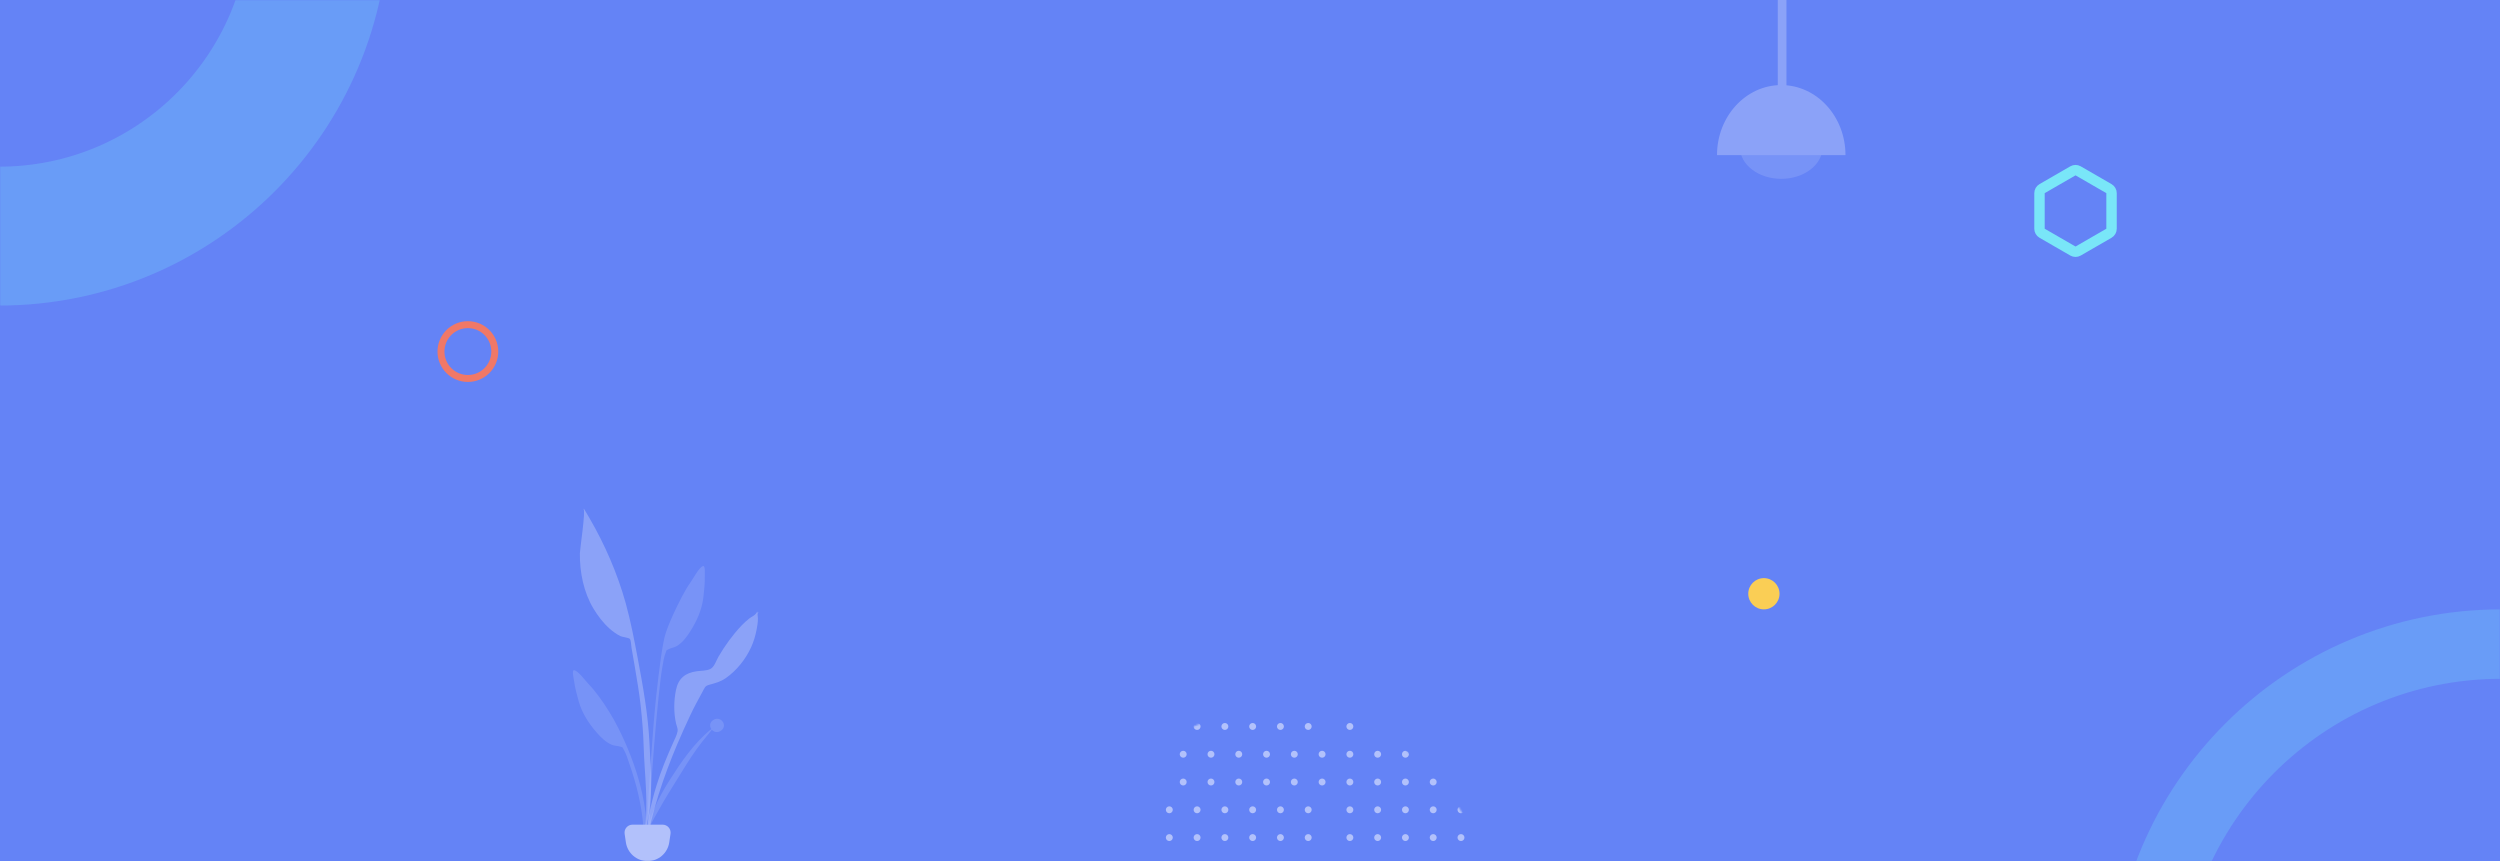 <svg width="1440" height="496" viewBox="0 0 1440 496" fill="none" xmlns="http://www.w3.org/2000/svg">
<rect x="0" y="0" width="1440" height="496" fill="#333333" stroke="none"/>
<g clip-path="url(#clip0_1_989)">
<rect width="1440" height="496" fill="#6483F6"/>
<mask id="mask0_1_989" style="mask-type:alpha" maskUnits="userSpaceOnUse" x="0" y="0" width="1440" height="496">
<rect width="1440" height="496" fill="white"/>
</mask>
<g mask="url(#mask0_1_989)">
<path opacity="0.248" d="M184 -48.5C184 53.397 101.397 136 -0.5 136C-102.397 136 -185 53.397 -185 -48.5C-185 -150.397 -102.397 -233 -0.5 -233C101.397 -233 184 -150.397 184 -48.5Z" stroke="#7BE8FB" stroke-width="80"/>
<path opacity="0.248" d="M1645 575.5C1645 688.442 1553.44 780 1440.5 780C1327.56 780 1236 688.442 1236 575.5C1236 462.558 1327.56 371 1440.5 371C1553.44 371 1645 462.558 1645 575.5Z" stroke="#7BE8FB" stroke-width="40"/>
<g opacity="0.5">
<path opacity="0.255" fill-rule="evenodd" clip-rule="evenodd" d="M398.027 334.98C399.64 332.685 402.632 326.856 404.902 326.036C406.364 325.508 405.938 330.972 405.956 332.014C406.026 336.045 405.633 340.05 405.147 344.047C404.273 351.256 401.413 357.676 397.49 363.811C395.471 366.968 393.104 370.164 389.824 372.133C388.315 373.041 386.499 373.192 385.008 373.974C383.272 374.884 384.217 374.148 383.435 375.954C382.349 378.461 382.001 381.696 381.498 384.371C379.19 396.652 373.602 461.573 374.571 474.065C374.657 475.172 373.11 475.437 373.033 474.085C372.622 466.918 376.174 417.285 377.965 401.054C379.757 384.823 381.57 370.483 383.388 364.868C385.593 358.055 389.576 349.862 392.892 343.509C394.432 340.557 396.111 337.708 398.027 334.98Z" fill="white"/>
<path opacity="0.248" fill-rule="evenodd" clip-rule="evenodd" d="M410.621 414.868C414.827 411.808 419.379 417.584 415.573 420.645C413.469 422.337 411.27 421.735 410.031 420.325C409.228 421.296 408.475 422.311 407.752 423.169C405.55 425.783 403.468 428.459 401.478 431.197C397.345 436.886 393.803 442.896 390.1 448.797C386.445 454.62 382.82 460.473 379.507 466.444C376.701 471.503 372.961 477.454 372 483C373.458 471.238 378.989 459.933 385.576 449.564C392.11 439.28 399.607 428.049 409.723 419.933C408.694 418.432 408.665 416.29 410.621 414.868Z" fill="white"/>
<path opacity="0.252" fill-rule="evenodd" clip-rule="evenodd" d="M330.728 386.012C333.057 386.467 336.861 391.738 338.781 393.747C341.062 396.133 343.132 398.677 345.082 401.342C349.282 407.078 353.038 413.178 356.231 419.538C361.438 429.907 365.609 440.551 368.637 451.842C370.49 458.753 371.689 465.917 372.4 473.031C372.535 474.372 373.94 484.716 371.915 484.994C370.093 485.245 370.656 477.14 370.568 476.038C369.574 463.6 366.598 451.498 362.459 439.775C361.557 437.221 360.719 434.093 359.277 431.795C358.239 430.139 359.27 430.716 357.445 430.09C355.878 429.552 354.093 429.683 352.488 429.024C349.002 427.594 346.211 424.817 343.764 422.024C339.009 416.595 335.241 410.723 333.277 403.767C332.188 399.91 331.187 396.031 330.631 392.055C330.487 391.027 329.228 385.718 330.728 386.012Z" fill="white"/>
<path opacity="0.498" fill-rule="evenodd" clip-rule="evenodd" d="M339.439 298.256C348.354 313.574 355.681 330.4 360.412 347.443C363.278 357.769 365.282 368.365 367.274 378.885C370.357 395.173 373.274 411.459 374.104 428.037C374.939 444.71 376.589 463.941 371.078 480C373.831 463.696 371.21 446.341 370.746 429.935C370.524 422.104 369.882 414.348 369.039 406.562C368.221 399.01 366.884 391.493 365.64 383.999C365.034 380.35 364.397 376.706 363.749 373.064C363.555 371.977 363.474 368.753 362.778 368.011C362.078 367.263 358.505 366.959 357.383 366.411C355.125 365.306 353 363.738 351.12 362.081C347.515 358.904 344.379 354.753 341.904 350.661C336.178 341.192 333.888 329.637 334.004 318.672C334.026 316.543 337.482 293.617 336.094 293.301C336.178 293.204 336.257 293.104 336.332 293C337.382 294.743 338.414 296.498 339.439 298.256Z" fill="white"/>
<path opacity="0.497" fill-rule="evenodd" clip-rule="evenodd" d="M435.402 353.485C435.539 353.289 436.429 351.926 435.981 352.013C436.894 351.836 434.726 353.516 437 352.485C435.92 353.498 436.543 354.814 436.558 356.178C436.581 358.391 436.208 360.587 435.789 362.753C435.125 366.176 434.137 369.505 432.703 372.69C429.577 379.63 424.27 386.311 417.969 390.65C414.858 392.792 411.809 393.521 408.261 394.508C406.02 395.131 405.843 396.282 404.653 398.442C402.177 402.941 399.744 407.423 397.56 412.074C394.953 417.627 392.421 423.186 390.033 428.837C381.988 447.871 375.441 467.592 372.002 488C371.918 475.973 374.719 463.587 378.252 452.124C380.826 443.772 384.176 435.721 387.75 427.751C388.616 425.82 389.928 423.337 390.296 421.205C390.554 419.712 389.766 418.275 389.406 416.702C388.001 410.575 388.101 403.712 389.335 397.552C390.696 390.76 394.63 387.608 401.287 386.646C403.721 386.294 406.815 386.423 409.047 385.392C411.479 384.269 412.482 380.579 413.865 378.21C417.579 371.847 421.992 365.745 427.06 360.383C428.463 358.899 429.972 357.529 431.572 356.26C432.582 355.459 434.714 354.472 435.402 353.485Z" fill="white"/>
<path fill-rule="evenodd" clip-rule="evenodd" d="M359.782 480.28C359.37 477.498 361.525 475 364.337 475H381.663C384.475 475 386.63 477.498 386.218 480.28L385.485 485.229C384.568 491.417 379.256 496 373 496V496C366.744 496 361.432 491.417 360.515 485.229L359.782 480.28Z" fill="white"/>
</g>
</g>
<g opacity="0.251" clip-path="url(#clip1_1_989)">
<path opacity="0.505" fill-rule="evenodd" clip-rule="evenodd" d="M1026 103C1039.13 103 1049.77 94.871 1049.77 84.842C1049.77 74.814 1039.13 66.684 1026 66.684C1012.87 66.684 1002.23 74.814 1002.23 84.842C1002.23 94.871 1012.87 103 1026 103Z" fill="white"/>
<path fill-rule="evenodd" clip-rule="evenodd" d="M1063 89.351C1063 67.066 1046.43 49 1026 49C1005.57 49 989 67.066 989 89.351" fill="white"/>
<rect x="1024" width="5" height="72" fill="white"/>
</g>
<g opacity="0.502">
<mask id="mask1_1_989" style="mask-type:alpha" maskUnits="userSpaceOnUse" x="615" y="408" width="244" height="244">
<path d="M737 652C804.379 652 859 597.379 859 530C859 462.621 804.379 408 737 408C669.621 408 615 462.621 615 530C615 597.379 669.621 652 737 652Z" fill="white"/>
</mask>
<g mask="url(#mask1_1_989)">
<path fill-rule="evenodd" clip-rule="evenodd" d="M779.526 402.443C779.526 403.548 778.631 404.443 777.526 404.443C776.422 404.443 775.526 403.548 775.526 402.443C775.526 401.339 776.422 400.443 777.526 400.443C778.631 400.443 779.526 401.339 779.526 402.443ZM777.526 420.443C778.631 420.443 779.526 419.548 779.526 418.443C779.526 417.339 778.631 416.443 777.526 416.443C776.422 416.443 775.526 417.339 775.526 418.443C775.526 419.548 776.422 420.443 777.526 420.443ZM793.526 420.443C794.631 420.443 795.526 419.548 795.526 418.443C795.526 417.339 794.631 416.443 793.526 416.443C792.422 416.443 791.526 417.339 791.526 418.443C791.526 419.548 792.422 420.443 793.526 420.443ZM811.526 418.443C811.526 419.548 810.631 420.443 809.526 420.443C808.422 420.443 807.526 419.548 807.526 418.443C807.526 417.339 808.422 416.443 809.526 416.443C810.631 416.443 811.526 417.339 811.526 418.443ZM825.526 420.443C826.631 420.443 827.526 419.548 827.526 418.443C827.526 417.339 826.631 416.443 825.526 416.443C824.422 416.443 823.526 417.339 823.526 418.443C823.526 419.548 824.422 420.443 825.526 420.443ZM843.526 418.443C843.526 419.548 842.631 420.443 841.526 420.443C840.422 420.443 839.526 419.548 839.526 418.443C839.526 417.339 840.422 416.443 841.526 416.443C842.631 416.443 843.526 417.339 843.526 418.443ZM857.526 420.443C858.631 420.443 859.526 419.548 859.526 418.443C859.526 417.339 858.631 416.443 857.526 416.443C856.422 416.443 855.526 417.339 855.526 418.443C855.526 419.548 856.422 420.443 857.526 420.443ZM793.526 404.443C794.631 404.443 795.526 403.548 795.526 402.443C795.526 401.339 794.631 400.443 793.526 400.443C792.422 400.443 791.526 401.339 791.526 402.443C791.526 403.548 792.422 404.443 793.526 404.443ZM811.526 402.443C811.526 403.548 810.631 404.443 809.526 404.443C808.422 404.443 807.526 403.548 807.526 402.443C807.526 401.339 808.422 400.443 809.526 400.443C810.631 400.443 811.526 401.339 811.526 402.443ZM825.526 404.443C826.631 404.443 827.526 403.548 827.526 402.443C827.526 401.339 826.631 400.443 825.526 400.443C824.422 400.443 823.526 401.339 823.526 402.443C823.526 403.548 824.422 404.443 825.526 404.443ZM843.526 402.443C843.526 403.548 842.631 404.443 841.526 404.443C840.422 404.443 839.526 403.548 839.526 402.443C839.526 401.339 840.422 400.443 841.526 400.443C842.631 400.443 843.526 401.339 843.526 402.443ZM857.526 404.443C858.631 404.443 859.526 403.548 859.526 402.443C859.526 401.339 858.631 400.443 857.526 400.443C856.422 400.443 855.526 401.339 855.526 402.443C855.526 403.548 856.422 404.443 857.526 404.443ZM673.526 420.443C674.631 420.443 675.526 419.548 675.526 418.443C675.526 417.339 674.631 416.443 673.526 416.443C672.422 416.443 671.526 417.339 671.526 418.443C671.526 419.548 672.422 420.443 673.526 420.443ZM689.526 420.443C690.631 420.443 691.526 419.548 691.526 418.443C691.526 417.339 690.631 416.443 689.526 416.443C688.422 416.443 687.526 417.339 687.526 418.443C687.526 419.548 688.422 420.443 689.526 420.443ZM707.526 418.443C707.526 419.548 706.631 420.443 705.526 420.443C704.422 420.443 703.526 419.548 703.526 418.443C703.526 417.339 704.422 416.443 705.526 416.443C706.631 416.443 707.526 417.339 707.526 418.443ZM721.526 420.443C722.631 420.443 723.526 419.548 723.526 418.443C723.526 417.339 722.631 416.443 721.526 416.443C720.422 416.443 719.526 417.339 719.526 418.443C719.526 419.548 720.422 420.443 721.526 420.443ZM739.526 418.443C739.526 419.548 738.631 420.443 737.526 420.443C736.422 420.443 735.526 419.548 735.526 418.443C735.526 417.339 736.422 416.443 737.526 416.443C738.631 416.443 739.526 417.339 739.526 418.443ZM753.526 420.443C754.631 420.443 755.526 419.548 755.526 418.443C755.526 417.339 754.631 416.443 753.526 416.443C752.422 416.443 751.526 417.339 751.526 418.443C751.526 419.548 752.422 420.443 753.526 420.443ZM673.526 404.443C674.631 404.443 675.526 403.548 675.526 402.443C675.526 401.339 674.631 400.443 673.526 400.443C672.422 400.443 671.526 401.339 671.526 402.443C671.526 403.548 672.422 404.443 673.526 404.443ZM683.526 434.443C683.526 435.548 682.631 436.443 681.526 436.443C680.422 436.443 679.526 435.548 679.526 434.443C679.526 433.339 680.422 432.443 681.526 432.443C682.631 432.443 683.526 433.339 683.526 434.443ZM681.526 452.443C682.631 452.443 683.526 451.548 683.526 450.443C683.526 449.339 682.631 448.443 681.526 448.443C680.422 448.443 679.526 449.339 679.526 450.443C679.526 451.548 680.422 452.443 681.526 452.443ZM697.526 452.443C698.631 452.443 699.526 451.548 699.526 450.443C699.526 449.339 698.631 448.443 697.526 448.443C696.422 448.443 695.526 449.339 695.526 450.443C695.526 451.548 696.422 452.443 697.526 452.443ZM715.526 450.443C715.526 451.548 714.631 452.443 713.526 452.443C712.422 452.443 711.526 451.548 711.526 450.443C711.526 449.339 712.422 448.443 713.526 448.443C714.631 448.443 715.526 449.339 715.526 450.443ZM729.526 452.443C730.631 452.443 731.526 451.548 731.526 450.443C731.526 449.339 730.631 448.443 729.526 448.443C728.422 448.443 727.526 449.339 727.526 450.443C727.526 451.548 728.422 452.443 729.526 452.443ZM747.526 450.443C747.526 451.548 746.631 452.443 745.526 452.443C744.422 452.443 743.526 451.548 743.526 450.443C743.526 449.339 744.422 448.443 745.526 448.443C746.631 448.443 747.526 449.339 747.526 450.443ZM761.526 452.443C762.631 452.443 763.526 451.548 763.526 450.443C763.526 449.339 762.631 448.443 761.526 448.443C760.422 448.443 759.526 449.339 759.526 450.443C759.526 451.548 760.422 452.443 761.526 452.443ZM697.526 436.443C698.631 436.443 699.526 435.548 699.526 434.443C699.526 433.339 698.631 432.443 697.526 432.443C696.422 432.443 695.526 433.339 695.526 434.443C695.526 435.548 696.422 436.443 697.526 436.443ZM715.526 434.443C715.526 435.548 714.631 436.443 713.526 436.443C712.422 436.443 711.526 435.548 711.526 434.443C711.526 433.339 712.422 432.443 713.526 432.443C714.631 432.443 715.526 433.339 715.526 434.443ZM729.526 436.443C730.631 436.443 731.526 435.548 731.526 434.443C731.526 433.339 730.631 432.443 729.526 432.443C728.422 432.443 727.526 433.339 727.526 434.443C727.526 435.548 728.422 436.443 729.526 436.443ZM747.526 434.443C747.526 435.548 746.631 436.443 745.526 436.443C744.422 436.443 743.526 435.548 743.526 434.443C743.526 433.339 744.422 432.443 745.526 432.443C746.631 432.443 747.526 433.339 747.526 434.443ZM761.526 436.443C762.631 436.443 763.526 435.548 763.526 434.443C763.526 433.339 762.631 432.443 761.526 432.443C760.422 432.443 759.526 433.339 759.526 434.443C759.526 435.548 760.422 436.443 761.526 436.443ZM689.526 404.443C690.631 404.443 691.526 403.548 691.526 402.443C691.526 401.339 690.631 400.443 689.526 400.443C688.422 400.443 687.526 401.339 687.526 402.443C687.526 403.548 688.422 404.443 689.526 404.443ZM779.526 434.443C779.526 435.548 778.631 436.443 777.526 436.443C776.422 436.443 775.526 435.548 775.526 434.443C775.526 433.339 776.422 432.443 777.526 432.443C778.631 432.443 779.526 433.339 779.526 434.443ZM777.526 452.443C778.631 452.443 779.526 451.548 779.526 450.443C779.526 449.339 778.631 448.443 777.526 448.443C776.422 448.443 775.526 449.339 775.526 450.443C775.526 451.548 776.422 452.443 777.526 452.443ZM793.526 452.443C794.631 452.443 795.526 451.548 795.526 450.443C795.526 449.339 794.631 448.443 793.526 448.443C792.422 448.443 791.526 449.339 791.526 450.443C791.526 451.548 792.422 452.443 793.526 452.443ZM811.526 450.443C811.526 451.548 810.631 452.443 809.526 452.443C808.422 452.443 807.526 451.548 807.526 450.443C807.526 449.339 808.422 448.443 809.526 448.443C810.631 448.443 811.526 449.339 811.526 450.443ZM825.526 452.443C826.631 452.443 827.526 451.548 827.526 450.443C827.526 449.339 826.631 448.443 825.526 448.443C824.422 448.443 823.526 449.339 823.526 450.443C823.526 451.548 824.422 452.443 825.526 452.443ZM843.526 450.443C843.526 451.548 842.631 452.443 841.526 452.443C840.422 452.443 839.526 451.548 839.526 450.443C839.526 449.339 840.422 448.443 841.526 448.443C842.631 448.443 843.526 449.339 843.526 450.443ZM857.526 452.443C858.631 452.443 859.526 451.548 859.526 450.443C859.526 449.339 858.631 448.443 857.526 448.443C856.422 448.443 855.526 449.339 855.526 450.443C855.526 451.548 856.422 452.443 857.526 452.443ZM793.526 436.443C794.631 436.443 795.526 435.548 795.526 434.443C795.526 433.339 794.631 432.443 793.526 432.443C792.422 432.443 791.526 433.339 791.526 434.443C791.526 435.548 792.422 436.443 793.526 436.443ZM811.526 434.443C811.526 435.548 810.631 436.443 809.526 436.443C808.422 436.443 807.526 435.548 807.526 434.443C807.526 433.339 808.422 432.443 809.526 432.443C810.631 432.443 811.526 433.339 811.526 434.443ZM825.526 436.443C826.631 436.443 827.526 435.548 827.526 434.443C827.526 433.339 826.631 432.443 825.526 432.443C824.422 432.443 823.526 433.339 823.526 434.443C823.526 435.548 824.422 436.443 825.526 436.443ZM843.526 434.443C843.526 435.548 842.631 436.443 841.526 436.443C840.422 436.443 839.526 435.548 839.526 434.443C839.526 433.339 840.422 432.443 841.526 432.443C842.631 432.443 843.526 433.339 843.526 434.443ZM857.526 436.443C858.631 436.443 859.526 435.548 859.526 434.443C859.526 433.339 858.631 432.443 857.526 432.443C856.422 432.443 855.526 433.339 855.526 434.443C855.526 435.548 856.422 436.443 857.526 436.443ZM705.526 404.443C706.631 404.443 707.526 403.548 707.526 402.443C707.526 401.339 706.631 400.443 705.526 400.443C704.422 400.443 703.526 401.339 703.526 402.443C703.526 403.548 704.422 404.443 705.526 404.443ZM723.526 402.443C723.526 403.548 722.631 404.443 721.526 404.443C720.422 404.443 719.526 403.548 719.526 402.443C719.526 401.339 720.422 400.443 721.526 400.443C722.631 400.443 723.526 401.339 723.526 402.443ZM737.526 404.443C738.631 404.443 739.526 403.548 739.526 402.443C739.526 401.339 738.631 400.443 737.526 400.443C736.422 400.443 735.526 401.339 735.526 402.443C735.526 403.548 736.422 404.443 737.526 404.443ZM755.526 402.443C755.526 403.548 754.631 404.443 753.526 404.443C752.422 404.443 751.526 403.548 751.526 402.443C751.526 401.339 752.422 400.443 753.526 400.443C754.631 400.443 755.526 401.339 755.526 402.443Z" fill="white"/>
<path fill-rule="evenodd" clip-rule="evenodd" d="M779.526 466.443C779.526 467.548 778.631 468.443 777.526 468.443C776.422 468.443 775.526 467.548 775.526 466.443C775.526 465.339 776.422 464.443 777.526 464.443C778.631 464.443 779.526 465.339 779.526 466.443ZM777.526 484.443C778.631 484.443 779.526 483.548 779.526 482.443C779.526 481.339 778.631 480.443 777.526 480.443C776.422 480.443 775.526 481.339 775.526 482.443C775.526 483.548 776.422 484.443 777.526 484.443ZM793.526 484.443C794.631 484.443 795.526 483.548 795.526 482.443C795.526 481.339 794.631 480.443 793.526 480.443C792.422 480.443 791.526 481.339 791.526 482.443C791.526 483.548 792.422 484.443 793.526 484.443ZM811.526 482.443C811.526 483.548 810.631 484.443 809.526 484.443C808.422 484.443 807.526 483.548 807.526 482.443C807.526 481.339 808.422 480.443 809.526 480.443C810.631 480.443 811.526 481.339 811.526 482.443ZM825.526 484.443C826.631 484.443 827.526 483.548 827.526 482.443C827.526 481.339 826.631 480.443 825.526 480.443C824.422 480.443 823.526 481.339 823.526 482.443C823.526 483.548 824.422 484.443 825.526 484.443ZM843.526 482.443C843.526 483.548 842.631 484.443 841.526 484.443C840.422 484.443 839.526 483.548 839.526 482.443C839.526 481.339 840.422 480.443 841.526 480.443C842.631 480.443 843.526 481.339 843.526 482.443ZM857.526 484.443C858.631 484.443 859.526 483.548 859.526 482.443C859.526 481.339 858.631 480.443 857.526 480.443C856.422 480.443 855.526 481.339 855.526 482.443C855.526 483.548 856.422 484.443 857.526 484.443ZM793.526 468.443C794.631 468.443 795.526 467.548 795.526 466.443C795.526 465.339 794.631 464.443 793.526 464.443C792.422 464.443 791.526 465.339 791.526 466.443C791.526 467.548 792.422 468.443 793.526 468.443ZM811.526 466.443C811.526 467.548 810.631 468.443 809.526 468.443C808.422 468.443 807.526 467.548 807.526 466.443C807.526 465.339 808.422 464.443 809.526 464.443C810.631 464.443 811.526 465.339 811.526 466.443ZM825.526 468.443C826.631 468.443 827.526 467.548 827.526 466.443C827.526 465.339 826.631 464.443 825.526 464.443C824.422 464.443 823.526 465.339 823.526 466.443C823.526 467.548 824.422 468.443 825.526 468.443ZM843.526 466.443C843.526 467.548 842.631 468.443 841.526 468.443C840.422 468.443 839.526 467.548 839.526 466.443C839.526 465.339 840.422 464.443 841.526 464.443C842.631 464.443 843.526 465.339 843.526 466.443ZM857.526 468.443C858.631 468.443 859.526 467.548 859.526 466.443C859.526 465.339 858.631 464.443 857.526 464.443C856.422 464.443 855.526 465.339 855.526 466.443C855.526 467.548 856.422 468.443 857.526 468.443ZM673.526 484.443C674.631 484.443 675.526 483.548 675.526 482.443C675.526 481.339 674.631 480.443 673.526 480.443C672.422 480.443 671.526 481.339 671.526 482.443C671.526 483.548 672.422 484.443 673.526 484.443ZM689.526 484.443C690.631 484.443 691.526 483.548 691.526 482.443C691.526 481.339 690.631 480.443 689.526 480.443C688.422 480.443 687.526 481.339 687.526 482.443C687.526 483.548 688.422 484.443 689.526 484.443ZM707.526 482.443C707.526 483.548 706.631 484.443 705.526 484.443C704.422 484.443 703.526 483.548 703.526 482.443C703.526 481.339 704.422 480.443 705.526 480.443C706.631 480.443 707.526 481.339 707.526 482.443ZM721.526 484.443C722.631 484.443 723.526 483.548 723.526 482.443C723.526 481.339 722.631 480.443 721.526 480.443C720.422 480.443 719.526 481.339 719.526 482.443C719.526 483.548 720.422 484.443 721.526 484.443ZM739.526 482.443C739.526 483.548 738.631 484.443 737.526 484.443C736.422 484.443 735.526 483.548 735.526 482.443C735.526 481.339 736.422 480.443 737.526 480.443C738.631 480.443 739.526 481.339 739.526 482.443ZM753.526 484.443C754.631 484.443 755.526 483.548 755.526 482.443C755.526 481.339 754.631 480.443 753.526 480.443C752.422 480.443 751.526 481.339 751.526 482.443C751.526 483.548 752.422 484.443 753.526 484.443ZM673.526 468.443C674.631 468.443 675.526 467.548 675.526 466.443C675.526 465.339 674.631 464.443 673.526 464.443C672.422 464.443 671.526 465.339 671.526 466.443C671.526 467.548 672.422 468.443 673.526 468.443ZM683.526 498.443C683.526 499.548 682.631 500.443 681.526 500.443C680.422 500.443 679.526 499.548 679.526 498.443C679.526 497.339 680.422 496.443 681.526 496.443C682.631 496.443 683.526 497.339 683.526 498.443ZM681.526 516.443C682.631 516.443 683.526 515.548 683.526 514.443C683.526 513.339 682.631 512.443 681.526 512.443C680.422 512.443 679.526 513.339 679.526 514.443C679.526 515.548 680.422 516.443 681.526 516.443ZM697.526 516.443C698.631 516.443 699.526 515.548 699.526 514.443C699.526 513.339 698.631 512.443 697.526 512.443C696.422 512.443 695.526 513.339 695.526 514.443C695.526 515.548 696.422 516.443 697.526 516.443ZM715.526 514.443C715.526 515.548 714.631 516.443 713.526 516.443C712.422 516.443 711.526 515.548 711.526 514.443C711.526 513.339 712.422 512.443 713.526 512.443C714.631 512.443 715.526 513.339 715.526 514.443ZM729.526 516.443C730.631 516.443 731.526 515.548 731.526 514.443C731.526 513.339 730.631 512.443 729.526 512.443C728.422 512.443 727.526 513.339 727.526 514.443C727.526 515.548 728.422 516.443 729.526 516.443ZM747.526 514.443C747.526 515.548 746.631 516.443 745.526 516.443C744.422 516.443 743.526 515.548 743.526 514.443C743.526 513.339 744.422 512.443 745.526 512.443C746.631 512.443 747.526 513.339 747.526 514.443ZM761.526 516.443C762.631 516.443 763.526 515.548 763.526 514.443C763.526 513.339 762.631 512.443 761.526 512.443C760.422 512.443 759.526 513.339 759.526 514.443C759.526 515.548 760.422 516.443 761.526 516.443ZM697.526 500.443C698.631 500.443 699.526 499.548 699.526 498.443C699.526 497.339 698.631 496.443 697.526 496.443C696.422 496.443 695.526 497.339 695.526 498.443C695.526 499.548 696.422 500.443 697.526 500.443ZM715.526 498.443C715.526 499.548 714.631 500.443 713.526 500.443C712.422 500.443 711.526 499.548 711.526 498.443C711.526 497.339 712.422 496.443 713.526 496.443C714.631 496.443 715.526 497.339 715.526 498.443ZM729.526 500.443C730.631 500.443 731.526 499.548 731.526 498.443C731.526 497.339 730.631 496.443 729.526 496.443C728.422 496.443 727.526 497.339 727.526 498.443C727.526 499.548 728.422 500.443 729.526 500.443ZM747.526 498.443C747.526 499.548 746.631 500.443 745.526 500.443C744.422 500.443 743.526 499.548 743.526 498.443C743.526 497.339 744.422 496.443 745.526 496.443C746.631 496.443 747.526 497.339 747.526 498.443ZM761.526 500.443C762.631 500.443 763.526 499.548 763.526 498.443C763.526 497.339 762.631 496.443 761.526 496.443C760.422 496.443 759.526 497.339 759.526 498.443C759.526 499.548 760.422 500.443 761.526 500.443ZM689.526 468.443C690.631 468.443 691.526 467.548 691.526 466.443C691.526 465.339 690.631 464.443 689.526 464.443C688.422 464.443 687.526 465.339 687.526 466.443C687.526 467.548 688.422 468.443 689.526 468.443ZM779.526 498.443C779.526 499.548 778.631 500.443 777.526 500.443C776.422 500.443 775.526 499.548 775.526 498.443C775.526 497.339 776.422 496.443 777.526 496.443C778.631 496.443 779.526 497.339 779.526 498.443ZM777.526 516.443C778.631 516.443 779.526 515.548 779.526 514.443C779.526 513.339 778.631 512.443 777.526 512.443C776.422 512.443 775.526 513.339 775.526 514.443C775.526 515.548 776.422 516.443 777.526 516.443ZM793.526 516.443C794.631 516.443 795.526 515.548 795.526 514.443C795.526 513.339 794.631 512.443 793.526 512.443C792.422 512.443 791.526 513.339 791.526 514.443C791.526 515.548 792.422 516.443 793.526 516.443ZM811.526 514.443C811.526 515.548 810.631 516.443 809.526 516.443C808.422 516.443 807.526 515.548 807.526 514.443C807.526 513.339 808.422 512.443 809.526 512.443C810.631 512.443 811.526 513.339 811.526 514.443ZM825.526 516.443C826.631 516.443 827.526 515.548 827.526 514.443C827.526 513.339 826.631 512.443 825.526 512.443C824.422 512.443 823.526 513.339 823.526 514.443C823.526 515.548 824.422 516.443 825.526 516.443ZM843.526 514.443C843.526 515.548 842.631 516.443 841.526 516.443C840.422 516.443 839.526 515.548 839.526 514.443C839.526 513.339 840.422 512.443 841.526 512.443C842.631 512.443 843.526 513.339 843.526 514.443ZM857.526 516.443C858.631 516.443 859.526 515.548 859.526 514.443C859.526 513.339 858.631 512.443 857.526 512.443C856.422 512.443 855.526 513.339 855.526 514.443C855.526 515.548 856.422 516.443 857.526 516.443ZM793.526 500.443C794.631 500.443 795.526 499.548 795.526 498.443C795.526 497.339 794.631 496.443 793.526 496.443C792.422 496.443 791.526 497.339 791.526 498.443C791.526 499.548 792.422 500.443 793.526 500.443ZM811.526 498.443C811.526 499.548 810.631 500.443 809.526 500.443C808.422 500.443 807.526 499.548 807.526 498.443C807.526 497.339 808.422 496.443 809.526 496.443C810.631 496.443 811.526 497.339 811.526 498.443ZM825.526 500.443C826.631 500.443 827.526 499.548 827.526 498.443C827.526 497.339 826.631 496.443 825.526 496.443C824.422 496.443 823.526 497.339 823.526 498.443C823.526 499.548 824.422 500.443 825.526 500.443ZM843.526 498.443C843.526 499.548 842.631 500.443 841.526 500.443C840.422 500.443 839.526 499.548 839.526 498.443C839.526 497.339 840.422 496.443 841.526 496.443C842.631 496.443 843.526 497.339 843.526 498.443ZM857.526 500.443C858.631 500.443 859.526 499.548 859.526 498.443C859.526 497.339 858.631 496.443 857.526 496.443C856.422 496.443 855.526 497.339 855.526 498.443C855.526 499.548 856.422 500.443 857.526 500.443ZM705.526 468.443C706.631 468.443 707.526 467.548 707.526 466.443C707.526 465.339 706.631 464.443 705.526 464.443C704.422 464.443 703.526 465.339 703.526 466.443C703.526 467.548 704.422 468.443 705.526 468.443ZM723.526 466.443C723.526 467.548 722.631 468.443 721.526 468.443C720.422 468.443 719.526 467.548 719.526 466.443C719.526 465.339 720.422 464.443 721.526 464.443C722.631 464.443 723.526 465.339 723.526 466.443ZM737.526 468.443C738.631 468.443 739.526 467.548 739.526 466.443C739.526 465.339 738.631 464.443 737.526 464.443C736.422 464.443 735.526 465.339 735.526 466.443C735.526 467.548 736.422 468.443 737.526 468.443ZM755.526 466.443C755.526 467.548 754.631 468.443 753.526 468.443C752.422 468.443 751.526 467.548 751.526 466.443C751.526 465.339 752.422 464.443 753.526 464.443C754.631 464.443 755.526 465.339 755.526 466.443Z" fill="white"/>
</g>
</g>
<path d="M285 202.5C285 211.06 278.06 218 269.5 218C260.94 218 254 211.06 254 202.5C254 193.94 260.94 187 269.5 187C278.06 187 285 193.94 285 202.5Z" stroke="#F07867" stroke-width="4"/>
<path d="M1016 351C1020.97 351 1025 346.971 1025 342C1025 337.029 1020.97 333 1016 333C1011.03 333 1007 337.029 1007 342C1007 346.971 1011.03 351 1016 351Z" fill="#FACE55"/>
<path d="M1197 98.402C1196.07 97.866 1194.93 97.866 1194 98.402L1176.25 108.652C1175.32 109.188 1174.75 110.178 1174.75 111.25V131.75C1174.75 132.822 1175.32 133.812 1176.25 134.348L1194 144.598C1194.93 145.134 1196.07 145.134 1197 144.598L1214.75 134.348C1215.68 133.812 1216.25 132.822 1216.25 131.75V111.25C1216.25 110.178 1215.68 109.188 1214.75 108.652L1197 98.402Z" stroke="#79E6F8" stroke-width="6" stroke-linejoin="round"/>
</g>
<defs>
<clipPath id="clip0_1_989">
<rect width="1440" height="496" fill="white"/>
</clipPath>
<clipPath id="clip1_1_989">
<rect width="74" height="103" fill="white" transform="translate(989)"/>
</clipPath>
</defs>
</svg>
